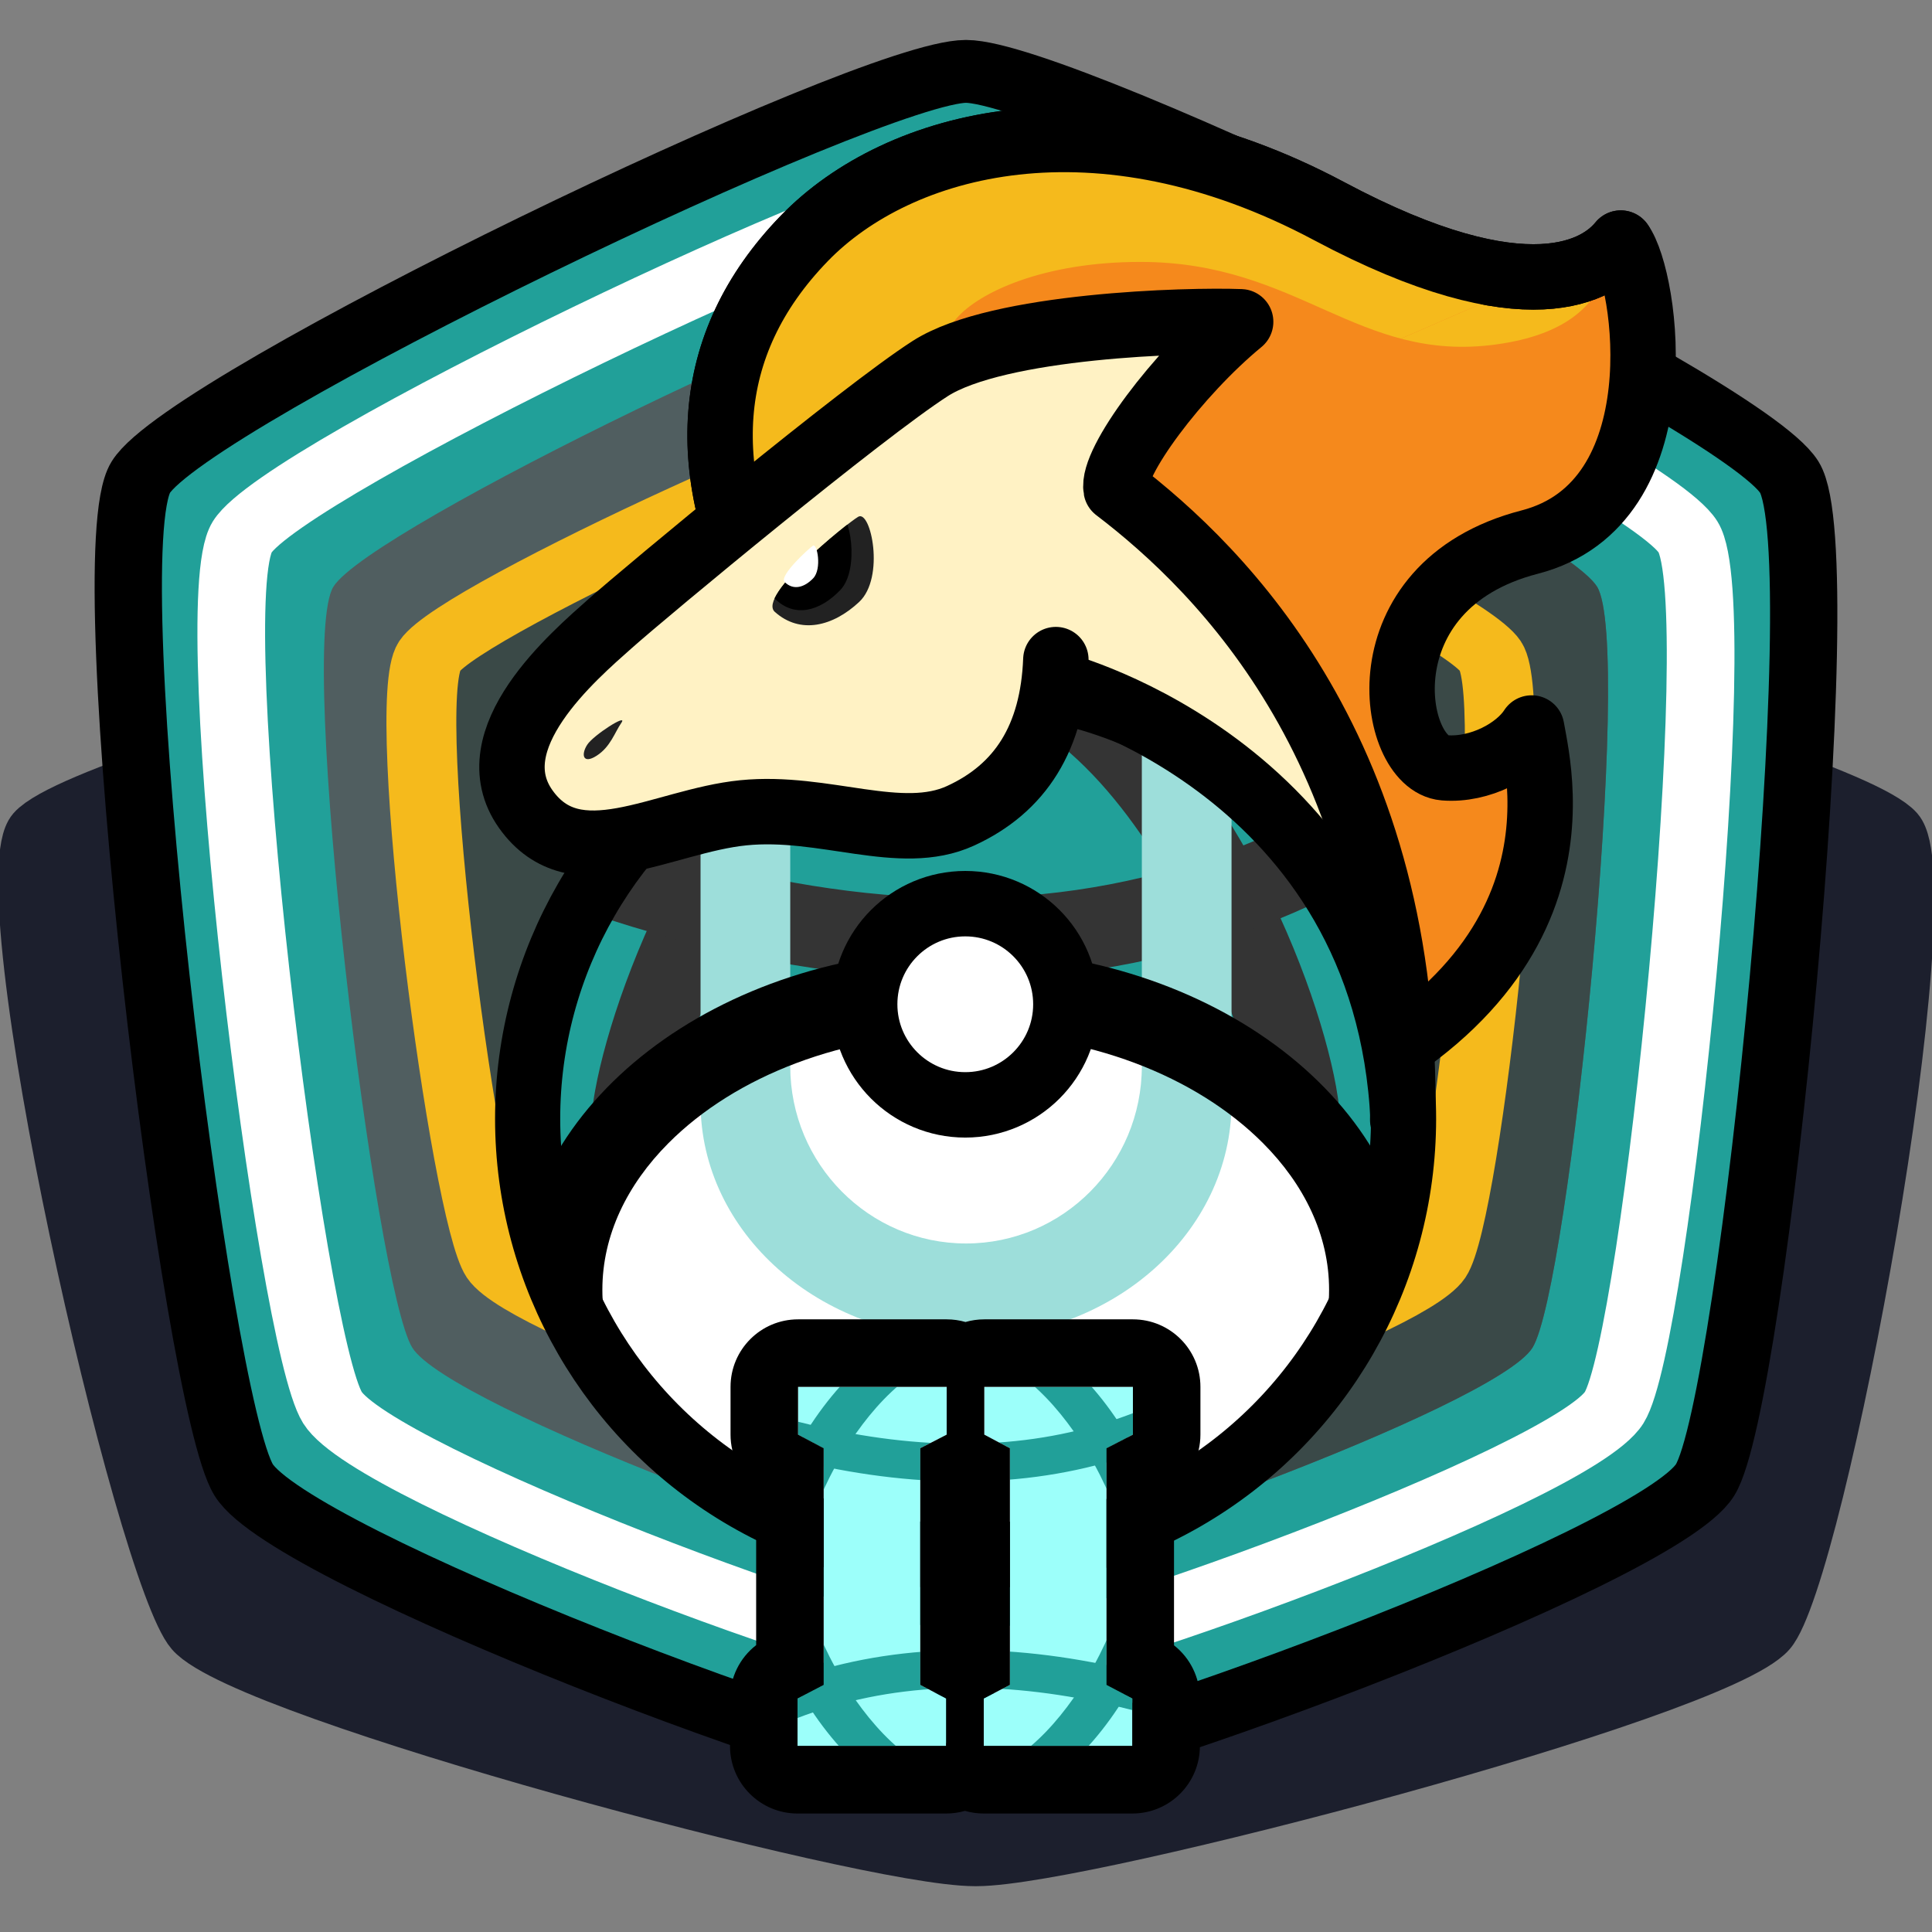<?xml version="1.0" encoding="UTF-8" standalone="no"?>
<!DOCTYPE svg PUBLIC "-//W3C//DTD SVG 1.1//EN" "http://www.w3.org/Graphics/SVG/1.1/DTD/svg11.dtd">
<svg width="100%" height="100%" viewBox="0 0 370 370" version="1.1" xmlns="http://www.w3.org/2000/svg" xmlns:xlink="http://www.w3.org/1999/xlink" xml:space="preserve" xmlns:serif="http://www.serif.com/" style="fill-rule:evenodd;clip-rule:evenodd;stroke-linecap:round;stroke-linejoin:round;stroke-miterlimit:1.5;">
    <rect x="0" y="0" width="370" height="370" fill="#808080" stroke="none"/>
    <g transform="matrix(1,0,0,1,-370,-1100)">
        <g id="Artboard1" transform="matrix(1,0,0,1,370,1100)">
            <rect x="0" y="0" width="370" height="370" style="fill:none;"/>
            <g id="Pokeball" transform="matrix(1,0,0,1,-65,-50.457)">
                <g transform="matrix(2.641,0,0,1.764,-33.014,42.894)">
                    <path d="M107.76,65.74C115.171,65.74 170.03,87.561 173.736,93.98C177.441,100.398 168.181,175.537 164.475,181.955C160.769,188.374 115.27,206.286 107.859,206.286C100.448,206.286 55.689,188.374 51.983,181.955C48.277,175.537 36.786,100.398 40.491,93.98C44.197,87.561 100.349,65.74 107.76,65.74Z" style="fill:rgb(28,31,45);stroke:rgb(28,31,45);stroke-width:5.56px;"/>
                </g>
                <g transform="matrix(2.488,0,0,2.324,-17.666,-88.985)">
                    <path d="M107.582,65.883C114.993,65.883 167.253,92.908 170.958,99.326C174.664,105.744 168.181,175.537 164.475,181.955C160.769,188.374 114.993,206.43 107.582,206.43C100.171,206.43 55.689,188.374 51.983,181.955C48.277,175.537 40.357,105.744 44.063,99.326C47.768,92.908 100.171,65.883 107.582,65.883Z" style="fill:rgb(33,160,153);stroke:black;stroke-width:5.18px;"/>
                </g>
                <g transform="matrix(2.182,0,0,2.018,15.245,-47.155)">
                    <path d="M107.582,65.815C114.993,65.815 167.253,92.908 170.958,99.326C174.664,105.744 168.181,175.537 164.475,181.955C160.769,188.374 114.993,206.361 107.582,206.361C100.171,206.361 55.689,188.374 51.983,181.955C48.277,175.537 40.357,105.744 44.063,99.326C47.768,92.908 100.171,65.815 107.582,65.815Z" style="fill:rgb(33,160,153);stroke:white;stroke-width:5.94px;"/>
                </g>
                <g transform="matrix(1.907,0,0,1.764,44.832,-12.407)">
                    <path d="M107.582,65.74C114.993,65.74 167.253,92.908 170.958,99.326C174.664,105.744 168.181,175.537 164.475,181.955C160.769,188.374 114.993,206.286 107.582,206.286C100.171,206.286 55.689,188.374 51.983,181.955C48.277,175.537 40.357,105.744 44.063,99.326C47.768,92.908 100.171,65.74 107.582,65.74Z" style="fill:rgb(80,94,96);"/>
                    <clipPath id="_clip1">
                        <path d="M107.582,65.74C114.993,65.74 167.253,92.908 170.958,99.326C174.664,105.744 168.181,175.537 164.475,181.955C160.769,188.374 114.993,206.286 107.582,206.286C100.171,206.286 55.689,188.374 51.983,181.955C48.277,175.537 40.357,105.744 44.063,99.326C47.768,92.908 100.171,65.74 107.582,65.74Z"/>
                    </clipPath>
                    <g clip-path="url(#_clip1)">
                        <g transform="matrix(0.549,0,0,0.594,-3.404,26.144)">
                            <rect x="202" y="38.686" width="162.768" height="324.407" style="fill:rgb(58,73,72);"/>
                        </g>
                    </g>
                </g>
                <g transform="matrix(1.634,0,0,1.406,74.227,36.441)">
                    <path d="M107.582,65.588C114.993,65.588 165.329,92.908 169.034,99.326C172.74,105.744 166.257,175.537 162.551,181.955C158.845,188.374 114.993,206.135 107.582,206.135C100.171,206.135 56.33,188.374 52.624,181.955C48.919,175.537 40.998,105.744 44.704,99.326C48.41,92.908 100.171,65.588 107.582,65.588Z" style="fill:rgb(58,73,71);stroke:rgb(245,186,28);stroke-width:8.19px;"/>
                </g>
                <g transform="matrix(0.806,0,0,0.806,97.004,71.979)">
                    <path d="M143.032,119.02C126.012,86.254 126.694,55.423 151.435,29.912C173.732,6.922 221.119,-5.854 276.116,23.476C323.596,48.798 340.46,37.155 345.397,31.055C351.53,39.356 359.411,92.891 323.771,102.099C283.488,112.507 290.748,154.7 303.486,155.736C311.958,156.425 320.789,151.611 324.224,146.275C326.5,159.028 339.381,211.405 254.137,240.845C156.258,250.927 192.234,182.765 192.234,182.765L154.325,139.487C154.325,139.487 160.053,151.787 143.032,119.02Z" style="fill:rgb(245,137,28);"/>
                    <g>
                        <clipPath id="_clip2">
                            <path d="M143.032,119.02C126.012,86.254 126.694,55.423 151.435,29.912C173.732,6.922 221.119,-5.854 276.116,23.476C323.596,48.798 340.46,37.155 345.397,31.055C351.53,39.356 359.411,92.891 323.771,102.099C283.488,112.507 290.748,154.7 303.486,155.736C311.958,156.425 320.789,151.611 324.224,146.275C326.5,159.028 339.381,211.405 254.137,240.845C156.258,250.927 192.234,182.765 192.234,182.765L154.325,139.487C154.325,139.487 160.053,151.787 143.032,119.02Z"/>
                        </clipPath>
                        <g clip-path="url(#_clip2)">
                            <path d="M143.032,141.696C143.032,141.696 165.209,117.228 167.498,114.819C169.787,112.41 171.636,67.545 187.537,48.987C192.844,42.792 208.192,35.531 231.249,35.531C268.935,35.531 282.867,59.62 315.734,55.147C348.601,50.673 343.095,27.616 343.095,17.636C343.095,7.656 276.597,-16.07 276.597,-16.07C276.597,-16.07 161.494,-34.554 146.791,-28.673C132.088,-22.792 96.801,-9.769 94.7,-5.568C92.6,-1.367 91.34,42.322 90.5,57.865C89.659,73.408 103.113,110.795 102.688,116.677C102.262,122.558 143.032,141.696 143.032,141.696Z" style="fill:rgb(245,186,28);"/>
                        </g>
                    </g>
                    <path d="M143.032,119.02C126.012,86.254 126.694,55.423 151.435,29.912C173.732,6.922 221.119,-5.854 276.116,23.476C323.596,48.798 340.46,37.155 345.397,31.055C351.53,39.356 359.411,92.891 323.771,102.099C283.488,112.507 290.748,154.7 303.486,155.736C311.958,156.425 320.789,151.611 324.224,146.275C326.5,159.028 339.381,211.405 254.137,240.845C156.258,250.927 192.234,182.765 192.234,182.765L154.325,139.487C154.325,139.487 160.053,151.787 143.032,119.02Z" style="fill:none;stroke:black;stroke-width:15.54px;"/>
                </g>
                <g transform="matrix(1.125,0,0,1.125,21.164,16.852)">
                    <circle cx="203.341" cy="220.316" r="74.554" style="fill:rgb(33,160,153);"/>
                    <clipPath id="_clip3">
                        <circle cx="203.341" cy="220.316" r="74.554"/>
                    </clipPath>
                    <g clip-path="url(#_clip3)">
                        <g transform="matrix(-0.984,0,0,0.618,389.186,-580.178)">
                            <path d="M124.503,1305.86C125.536,1311.79 129.403,1315.28 133.133,1313.63C136.863,1311.99 139.053,1305.84 138.02,1299.9C137.539,1297.13 138.302,1291.44 139.44,1284C141.618,1269.75 146.052,1250.69 152.466,1232.54C162.442,1204.3 176.996,1177.19 196.231,1178.34C200.099,1178.57 203.357,1173.76 203.502,1167.6C203.647,1161.45 200.625,1156.26 196.757,1156.03C172.499,1154.58 152.823,1185.99 140.242,1221.59C131.903,1245.19 126.627,1270.19 124.775,1286.43C123.767,1295.28 123.85,1302.1 124.503,1305.86Z" style="fill:rgb(52,52,52);"/>
                        </g>
                        <g transform="matrix(0.984,0,0,0.618,17.496,-579.497)">
                            <path d="M138.02,1299.9C139.053,1305.84 136.863,1311.99 133.133,1313.63C129.403,1315.28 125.536,1311.79 124.503,1305.86C123.85,1302.1 123.767,1295.28 124.775,1286.43C126.627,1270.19 131.903,1245.19 140.242,1221.59C152.823,1185.99 172.499,1154.58 196.757,1156.03C200.625,1156.26 203.647,1161.45 203.502,1167.6C203.357,1173.76 200.099,1178.57 196.231,1178.34C176.996,1177.19 162.442,1204.3 152.466,1232.54C146.052,1250.69 141.618,1269.75 139.44,1284C138.302,1291.44 137.539,1297.13 138.02,1299.9Z" style="fill:rgb(52,52,52);"/>
                        </g>
                        <g transform="matrix(0.889,0,0,0.889,38.952,-947.585)">
                            <path d="M56.416,1249.6C52.632,1247.59 51.195,1242.88 53.21,1239.1C55.225,1235.31 59.933,1233.88 63.717,1235.89C145.749,1279.57 218.958,1286.63 278.982,1236.77C282.28,1234.03 287.181,1234.49 289.92,1237.78C292.66,1241.08 292.206,1245.98 288.909,1248.72C224.081,1302.57 145.013,1296.78 56.416,1249.6Z" style="fill:rgb(52,52,52);"/>
                        </g>
                        <g transform="matrix(0.895,0,0,0.659,22.573,101.958)">
                            <circle cx="202" cy="223.8" r="77.077" style="fill:white;"/>
                        </g>
                        <g transform="matrix(0.889,0,0,0.889,38.952,29.86)">
                            <path d="M134.161,204.493L134.161,109.327L235.839,109.327L235.839,200.837C230.124,200.558 224.364,200.554 218.663,199.983L218.663,127.464L151.337,127.464L151.337,199.808C145.501,200.976 139.737,202.467 134.161,204.493Z" style="fill:rgb(157,222,218);"/>
                        </g>
                        <g transform="matrix(0.889,0,0,0.889,38.952,29.86)">
                            <path d="M235.839,200.837L235.839,211.173C235.839,236.057 213.059,256.259 185,256.259C156.941,256.259 134.161,236.057 134.161,211.173L134.161,204.493C139.737,202.467 145.501,200.976 151.337,199.808L151.337,204.167C151.337,222.908 166.421,238.123 185,238.123C203.579,238.123 218.663,222.908 218.663,204.167L218.663,199.983C224.364,200.554 230.124,200.558 235.839,200.837Z" style="fill:rgb(157,222,218);"/>
                        </g>
                        <g transform="matrix(0.895,0,0,0.659,22.573,101.958)">
                            <path d="M202,135.909C249.494,135.909 287.04,176.306 287.04,223.8C287.04,271.294 249.494,311.692 202,311.692C154.506,311.692 116.96,271.294 116.96,223.8C116.96,176.306 154.506,135.909 202,135.909ZM202,157.538C178.823,157.538 158.186,168.547 145.446,185.923C137.643,196.565 132.887,209.605 132.887,223.8C132.887,237.996 137.643,251.035 145.446,261.678C158.186,279.053 178.823,290.062 202,290.062C225.177,290.062 245.814,279.053 258.554,261.678C266.357,251.035 271.113,237.996 271.113,223.8C271.113,209.605 266.357,196.565 258.554,185.923C245.814,168.547 225.177,157.538 202,157.538Z"/>
                        </g>
                        <g transform="matrix(0.947,0,0,0.947,11.429,27.18)">
                            <circle cx="202.595" cy="183.368" r="18.084" style="fill:white;stroke:black;stroke-width:11.76px;"/>
                        </g>
                    </g>
                    <circle cx="203.341" cy="220.316" r="74.554" style="fill:none;stroke:black;stroke-width:11.09px;"/>
                </g>
                <g transform="matrix(0.806,0,0,0.806,97.004,71.979)">
                    <path d="M143.032,119.02C126.012,86.254 126.694,55.423 151.435,29.912C173.732,6.922 221.119,-5.854 276.116,23.476C323.596,48.798 340.46,37.155 345.397,31.055" style="fill:rgb(245,137,28);"/>
                    <g>
                        <clipPath id="_clip4">
                            <path d="M143.032,119.02C126.012,86.254 126.694,55.423 151.435,29.912C173.732,6.922 221.119,-5.854 276.116,23.476C323.596,48.798 340.46,37.155 345.397,31.055"/>
                        </clipPath>
                        <g clip-path="url(#_clip4)">
                            <path d="M143.032,141.696C143.032,141.696 165.209,117.228 167.498,114.819C169.787,112.41 171.636,67.545 187.537,48.987C192.844,42.792 208.192,35.531 231.249,35.531C268.935,35.531 282.867,59.62 315.734,55.147C348.601,50.673 343.095,27.616 343.095,17.636C343.095,7.656 276.597,-16.07 276.597,-16.07C276.597,-16.07 161.494,-34.554 146.791,-28.673C132.088,-22.792 96.801,-9.769 94.7,-5.568C92.6,-1.367 91.34,42.322 90.5,57.865C89.659,73.408 103.113,110.795 102.688,116.677C102.262,122.558 143.032,141.696 143.032,141.696Z" style="fill:rgb(245,186,28);"/>
                        </g>
                    </g>
                    <path d="M143.032,119.02C126.012,86.254 126.694,55.423 151.435,29.912C173.732,6.922 221.119,-5.854 276.116,23.476C323.596,48.798 340.46,37.155 345.397,31.055" style="fill:none;stroke:black;stroke-width:15.54px;"/>
                    <g transform="matrix(1.026,0,0,1.026,-4.912,-3.359)">
                        <path d="M286.494,194.279C286.718,203.889 286.232,211.512 286.494,203.246C287.695,165.438 214.024,134.095 213.319,135.999C207.034,152.976 206.015,161.855 192.154,168.198C178.293,174.541 160.674,165.614 141.88,167.493C123.085,169.373 102.986,182.866 91.475,166.656C79.963,150.446 102.626,131.135 111.083,123.617C119.541,116.1 169.395,74.722 185.135,64.62C200.875,54.518 244.816,53.315 257.032,53.785C242.467,65.766 227.02,86.44 228.195,92.548C252.862,111.342 285.154,136.665 286.494,194.279Z" style="fill:rgb(255,242,196);"/>
                    </g>
                    <g transform="matrix(1,0,0,1,-3.724,-2.069)">
                        <path d="M215.73,138.103C215.73,138.103 293.572,158.294 297.426,241.541" style="fill:none;stroke:black;stroke-width:15.54px;"/>
                    </g>
                    <g transform="matrix(1.463,0,0,1.463,-74.938,-61.634)">
                        <path d="M149.916,123.249C147.053,120.687 161.405,109.041 163.458,107.809C165.511,106.577 167.862,117.671 163.62,121.639C159.377,125.608 154.057,126.955 149.916,123.249Z" style="fill:rgb(34,34,34);"/>
                        <g>
                            <clipPath id="_clip5">
                                <path d="M149.916,123.249C147.053,120.687 161.405,109.041 163.458,107.809C165.511,106.577 167.862,117.671 163.62,121.639C159.377,125.608 154.057,126.955 149.916,123.249Z"/>
                            </clipPath>
                            <g clip-path="url(#_clip5)">
                                <g transform="matrix(0.775,0,0,0.861,33.739,14.988)">
                                    <path d="M149.916,123.249C147.053,120.687 161.405,109.041 163.458,107.809C165.511,106.577 167.862,117.671 163.62,121.639C159.377,125.608 154.057,126.955 149.916,123.249Z"/>
                                </g>
                            </g>
                        </g>
                    </g>
                    <g transform="matrix(0.496,0,0,0.558,72.372,42.811)">
                        <path d="M149.916,123.249C147.053,120.687 161.405,109.041 163.458,107.809C165.511,106.577 167.862,117.671 163.62,121.639C159.377,125.608 154.057,126.955 149.916,123.249Z" style="fill:white;"/>
                    </g>
                    <g transform="matrix(1.026,0,0,1.026,-8.635,-5.428)">
                        <path d="M214.237,132.019C213.533,150.109 206.015,161.855 192.154,168.198C178.293,174.541 160.674,165.614 141.88,167.493C123.085,169.373 102.986,182.866 91.475,166.656C79.963,150.446 102.626,131.135 111.083,123.617C119.541,116.1 169.395,74.722 185.135,64.62C200.875,54.518 244.816,53.315 257.032,53.785C242.467,65.766 227.02,86.44 228.195,92.548C252.862,111.342 295.946,154.155 294.565,238.631" style="fill:none;stroke:black;stroke-width:15.15px;"/>
                    </g>
                    <g transform="matrix(-1.671,0.122,-0.118,-1.612,294.257,376.865)">
                        <path d="M100.798,151.455C101.852,150.1 102.594,148.03 104.652,146.876C106.71,145.721 106.854,147.231 105.868,148.588C104.881,149.945 99.744,152.811 100.798,151.455Z" style="fill:rgb(34,34,34);"/>
                    </g>
                </g>
            </g>
            <g transform="matrix(0.995,0,0,0.995,-679.803,-548.519)">
                <path d="M836.825,827.404L836.825,818.212L865.429,818.212L865.429,827.404L860.345,830.023L860.345,875.574L865.326,878.193L865.326,887.334L836.722,887.334L836.722,878.193L841.755,875.574L841.755,830.023L836.825,827.404ZM872.67,827.404L872.67,818.212L901.274,818.212L901.274,827.404L896.19,830.023L896.19,875.574L901.171,878.193L901.171,887.334L872.567,887.334L872.567,878.193L877.6,875.574L877.6,830.023L872.67,827.404Z" style="fill:rgb(156,255,250);"/>
                <clipPath id="_clip6">
                    <path d="M836.825,827.404L836.825,818.212L865.429,818.212L865.429,827.404L860.345,830.023L860.345,875.574L865.326,878.193L865.326,887.334L836.722,887.334L836.722,878.193L841.755,875.574L841.755,830.023L836.825,827.404ZM872.67,827.404L872.67,818.212L901.274,818.212L901.274,827.404L896.19,830.023L896.19,875.574L901.171,878.193L901.171,887.334L872.567,887.334L872.567,878.193L877.6,875.574L877.6,830.023L872.67,827.404Z"/>
                </clipPath>
                <g clip-path="url(#_clip6)">
                    <g transform="matrix(0.607,-7.43605e-17,-3.96679e-17,-0.324,754.214,1276.16)">
                        <path d="M124.503,1305.86C125.536,1311.79 129.403,1315.28 133.133,1313.63C136.863,1311.99 139.053,1305.84 138.02,1299.9C137.539,1297.13 138.302,1291.44 139.44,1284C141.618,1269.75 146.052,1250.69 152.466,1232.54C162.442,1204.3 176.996,1177.19 196.231,1178.34C200.099,1178.57 203.357,1173.76 203.502,1167.6C203.647,1161.45 200.625,1156.26 196.757,1156.03C172.499,1154.58 152.823,1185.99 140.242,1221.59C131.903,1245.19 126.627,1270.19 124.775,1286.43C123.767,1295.28 123.85,1302.1 124.503,1305.86Z" style="fill:rgb(33,160,153);"/>
                    </g>
                    <g transform="matrix(-0.607,7.43605e-17,-3.96679e-17,-0.324,983.521,1275.8)">
                        <path d="M138.02,1299.9C139.053,1305.84 136.863,1311.99 133.133,1313.63C129.403,1315.28 125.536,1311.79 124.503,1305.86C123.85,1302.1 123.767,1295.28 124.775,1286.43C126.627,1270.19 131.903,1245.19 140.242,1221.59C152.823,1185.99 172.499,1154.58 196.757,1156.03C200.625,1156.26 203.647,1161.45 203.502,1167.6C203.357,1173.76 200.099,1178.57 196.231,1178.34C176.996,1177.19 162.442,1204.3 152.466,1232.54C146.052,1250.69 141.618,1269.75 139.44,1284C138.302,1291.44 137.539,1297.13 138.02,1299.9Z" style="fill:rgb(33,160,153);"/>
                    </g>
                    <g transform="matrix(-0.548,6.71347e-17,-5.70101e-17,-0.466,970.284,1468.64)">
                        <path d="M56.416,1249.6C52.632,1247.59 51.195,1242.88 53.21,1239.1C55.225,1235.31 59.933,1233.88 63.717,1235.89C145.749,1279.57 218.958,1286.63 278.982,1236.77C282.28,1234.03 287.181,1234.49 289.92,1237.78C292.66,1241.08 292.206,1245.98 288.909,1248.72C224.081,1302.57 145.013,1296.78 56.416,1249.6Z" style="fill:rgb(33,160,153);"/>
                    </g>
                    <g transform="matrix(-0.607,-1.2326e-32,-2.46519e-32,0.324,983.588,429.137)">
                        <path d="M124.503,1305.86C125.536,1311.79 129.403,1315.28 133.133,1313.63C136.863,1311.99 139.053,1305.84 138.02,1299.9C137.539,1297.13 138.302,1291.44 139.44,1284C141.618,1269.75 146.052,1250.69 152.466,1232.54C162.442,1204.3 176.996,1177.19 196.231,1178.34C200.099,1178.57 203.357,1173.76 203.502,1167.6C203.647,1161.45 200.625,1156.26 196.757,1156.03C172.499,1154.58 152.823,1185.99 140.242,1221.59C131.903,1245.19 126.627,1270.19 124.775,1286.43C123.767,1295.28 123.85,1302.1 124.503,1305.86Z" style="fill:rgb(33,160,153);"/>
                    </g>
                    <g transform="matrix(0.607,1.2326e-32,-2.46519e-32,0.324,754.281,429.494)">
                        <path d="M138.02,1299.9C139.053,1305.84 136.863,1311.99 133.133,1313.63C129.403,1315.28 125.536,1311.79 124.503,1305.86C123.85,1302.1 123.767,1295.28 124.775,1286.43C126.627,1270.19 131.903,1245.19 140.242,1221.59C152.823,1185.99 172.499,1154.58 196.757,1156.03C200.625,1156.26 203.647,1161.45 203.502,1167.6C203.357,1173.76 200.099,1178.57 196.231,1178.34C176.996,1177.19 162.442,1204.3 152.466,1232.54C146.052,1250.69 141.618,1269.75 139.44,1284C138.302,1291.44 137.539,1297.13 138.02,1299.9Z" style="fill:rgb(33,160,153);"/>
                    </g>
                    <g transform="matrix(0.548,1.2326e-32,-2.46519e-32,0.466,767.518,236.656)">
                        <path d="M56.416,1249.6C52.632,1247.59 51.195,1242.88 53.21,1239.1C55.225,1235.31 59.933,1233.88 63.717,1235.89C145.749,1279.57 218.958,1286.63 278.982,1236.77C282.28,1234.03 287.181,1234.49 289.92,1237.78C292.66,1241.08 292.206,1245.98 288.909,1248.72C224.081,1302.57 145.013,1296.78 56.416,1249.6Z" style="fill:rgb(33,160,153);"/>
                    </g>
                </g>
                <path d="M828.759,867.922L828.759,837.594C825.678,835.156 823.829,831.417 823.829,827.404L823.829,818.212C823.829,811.034 829.648,805.215 836.825,805.215L865.429,805.215C866.686,805.215 867.9,805.394 869.05,805.726C870.199,805.394 871.414,805.215 872.67,805.215L901.274,805.215C908.451,805.215 914.27,811.034 914.27,818.212L914.27,827.404C914.27,831.486 912.357,835.282 909.186,837.714L909.186,867.962C912.297,870.398 914.167,874.156 914.167,878.193L914.167,887.334C914.167,894.511 908.349,900.33 901.171,900.33L872.567,900.33C871.311,900.33 870.096,900.151 868.947,899.819C867.798,900.151 866.583,900.33 865.326,900.33L836.722,900.33C829.545,900.33 823.726,894.511 823.726,887.334L823.726,878.193C823.726,874.133 825.618,870.356 828.759,867.922ZM836.825,827.404L841.755,830.023L841.755,875.574L836.722,878.193L836.722,887.334L865.326,887.334L865.326,878.193L860.345,875.574L860.345,830.023L865.429,827.404L865.429,818.212L836.825,818.212L836.825,827.404ZM872.67,827.404L877.6,830.023L877.6,875.574L872.567,878.193L872.567,887.334L901.171,887.334L901.171,878.193L896.19,875.574L896.19,830.023L901.274,827.404L901.274,818.212L872.67,818.212L872.67,827.404Z"/>
            </g>
        </g>
    </g>
</svg>
